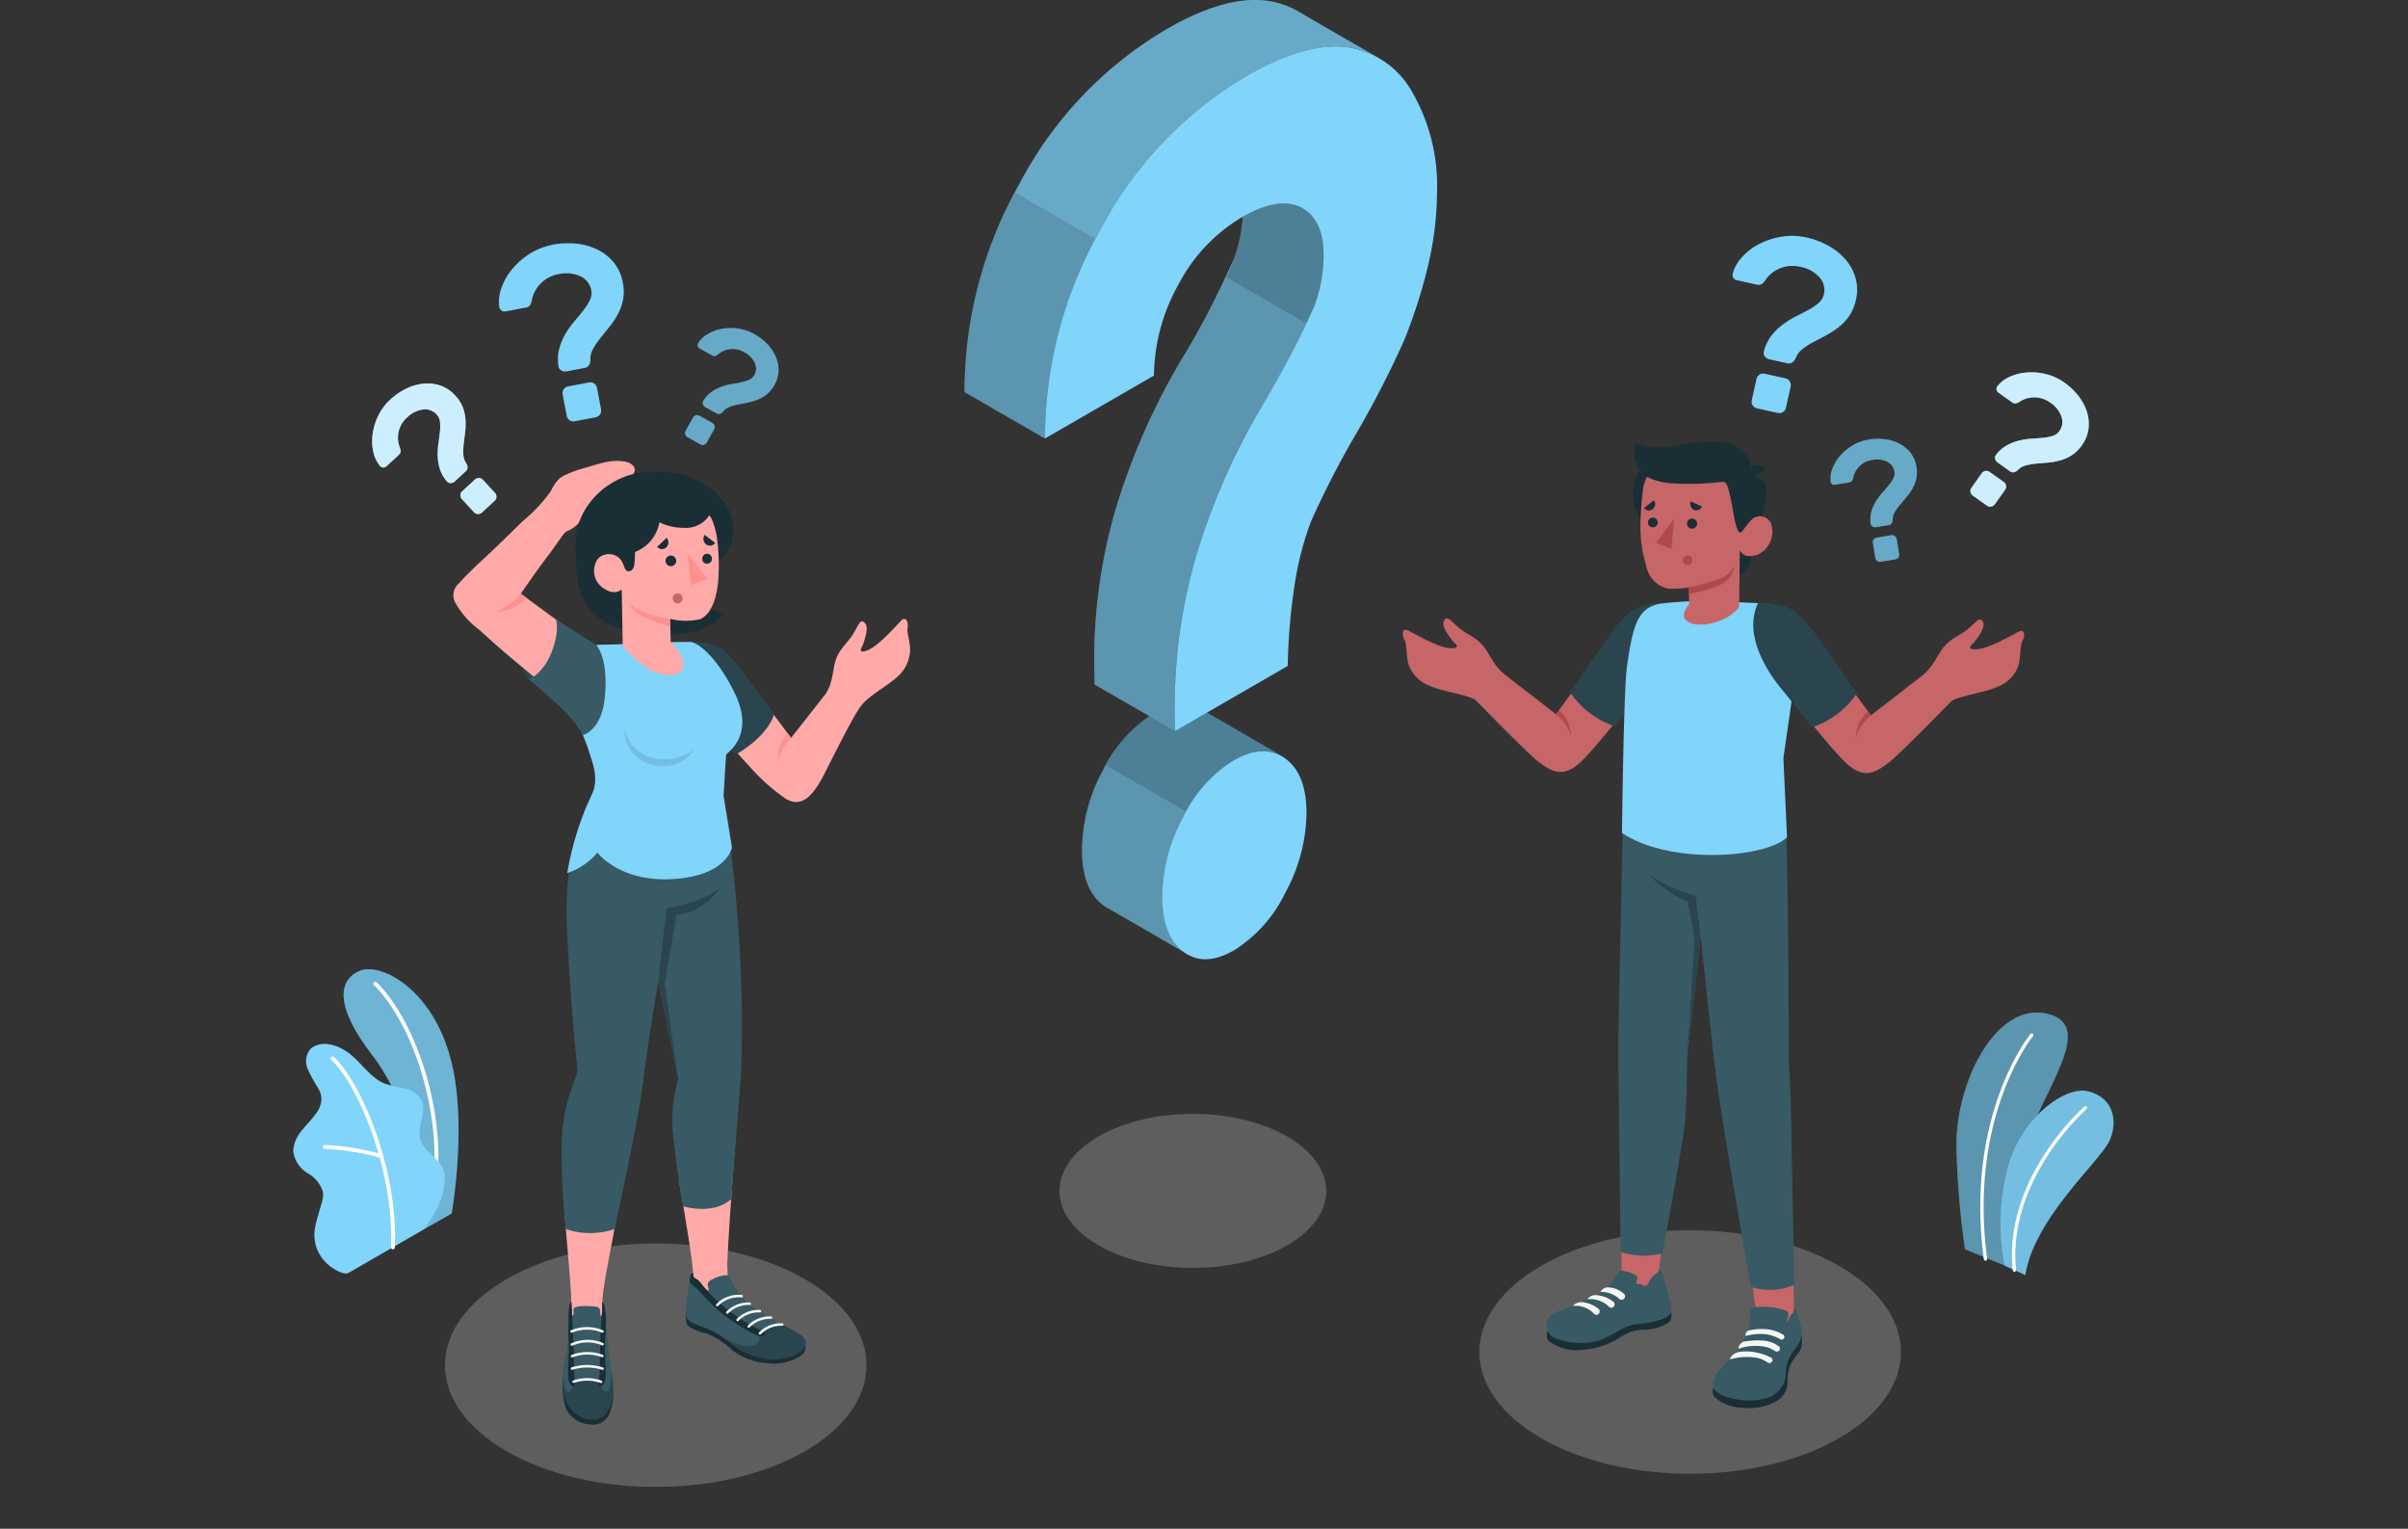 <svg xmlns="http://www.w3.org/2000/svg" xmlns:xlink="http://www.w3.org/1999/xlink" width="271" height="172" viewBox="0 0 271 172">
  <rect x="0" y="0" width="271" height="172" fill="#333333" stroke="none"/>
  <defs>
    <clipPath id="clip-path">
      <rect id="Rectángulo_351490" data-name="Rectángulo 351490" width="204.86" height="167.3" fill="none"/>
    </clipPath>
    <clipPath id="clip-path-3">
      <rect id="Rectángulo_351472" data-name="Rectángulo 351472" width="30.017" height="17.331" fill="none"/>
    </clipPath>
    <clipPath id="clip-path-4">
      <rect id="Rectángulo_351473" data-name="Rectángulo 351473" width="47.447" height="27.394" fill="none"/>
    </clipPath>
    <clipPath id="clip-path-6">
      <rect id="Rectángulo_351475" data-name="Rectángulo 351475" width="12.528" height="28.462" fill="none"/>
    </clipPath>
    <clipPath id="clip-path-7">
      <rect id="Rectángulo_351476" data-name="Rectángulo 351476" width="12.713" height="20.747" fill="none"/>
    </clipPath>
    <clipPath id="clip-path-8">
      <rect id="Rectángulo_351477" data-name="Rectángulo 351477" width="12.939" height="29.244" fill="none"/>
    </clipPath>
    <clipPath id="clip-path-9">
      <rect id="Rectángulo_351478" data-name="Rectángulo 351478" width="9.727" height="13.844" fill="none"/>
    </clipPath>
    <clipPath id="clip-path-10">
      <rect id="Rectángulo_351479" data-name="Rectángulo 351479" width="13.327" height="15.128" fill="none"/>
    </clipPath>
    <clipPath id="clip-path-11">
      <rect id="Rectángulo_351480" data-name="Rectángulo 351480" width="7.876" height="4.115" fill="none"/>
    </clipPath>
    <clipPath id="clip-path-12">
      <rect id="Rectángulo_351481" data-name="Rectángulo 351481" width="10.516" height="13.152" fill="none"/>
    </clipPath>
    <clipPath id="clip-path-13">
      <rect id="Rectángulo_351482" data-name="Rectángulo 351482" width="13.997" height="14.703" fill="none"/>
    </clipPath>
    <clipPath id="clip-path-14">
      <rect id="Rectángulo_351483" data-name="Rectángulo 351483" width="19.848" height="12.048" fill="none"/>
    </clipPath>
    <clipPath id="clip-path-15">
      <rect id="Rectángulo_351484" data-name="Rectángulo 351484" width="11.944" height="21.288" fill="none"/>
    </clipPath>
    <clipPath id="clip-path-16">
      <rect id="Rectángulo_351485" data-name="Rectángulo 351485" width="40.803" height="26.872" fill="none"/>
    </clipPath>
    <clipPath id="clip-path-17">
      <rect id="Rectángulo_351486" data-name="Rectángulo 351486" width="14.723" height="27.695" fill="none"/>
    </clipPath>
    <clipPath id="clip-path-18">
      <rect id="Rectángulo_351487" data-name="Rectángulo 351487" width="23.888" height="51.057" fill="none"/>
    </clipPath>
    <clipPath id="clip-path-19">
      <rect id="Rectángulo_351488" data-name="Rectángulo 351488" width="10.967" height="13.52" fill="none"/>
    </clipPath>
  </defs>
  <g id="Grupo_1008916" data-name="Grupo 1008916" transform="translate(-958 -9133)">
    <rect id="s1" width="271" height="172" rx="12" transform="translate(958 9133)" fill="none"/>
    <g id="Grupo_1008915" data-name="Grupo 1008915" transform="translate(991 9133)">
      <g id="Grupo_1008914" data-name="Grupo 1008914" clip-path="url(#clip-path)">
        <g id="Grupo_1008913" data-name="Grupo 1008913">
          <g id="Grupo_1008912" data-name="Grupo 1008912" clip-path="url(#clip-path)">
            <g id="Grupo_1008863" data-name="Grupo 1008863" transform="translate(86.237 125.324)" opacity="0.25">
              <g id="Grupo_1008862" data-name="Grupo 1008862">
                <g id="Grupo_1008861" data-name="Grupo 1008861" clip-path="url(#clip-path-3)">
                  <path id="Trazado_722782" data-name="Trazado 722782" d="M219.051,283.64c5.861,3.384,5.861,8.871,0,12.255s-15.364,3.384-21.226,0-5.861-8.871,0-12.255,15.364-3.384,21.226,0" transform="translate(-193.43 -281.103)" fill="#e1e1e1"/>
                </g>
              </g>
            </g>
            <g id="Grupo_1008866" data-name="Grupo 1008866" transform="translate(133.486 138.423)" opacity="0.25">
              <g id="Grupo_1008865" data-name="Grupo 1008865">
                <g id="Grupo_1008864" data-name="Grupo 1008864" clip-path="url(#clip-path-4)">
                  <path id="Trazado_722783" data-name="Trazado 722783" d="M339.907,314.494c9.264,5.349,9.264,14.021,0,19.37s-24.286,5.349-33.55,0-9.265-14.021,0-19.37,24.286-5.349,33.55,0" transform="translate(-299.409 -310.483)" fill="#e1e1e1"/>
                </g>
              </g>
            </g>
            <g id="Grupo_1008869" data-name="Grupo 1008869" transform="translate(17.077 139.907)" opacity="0.25">
              <g id="Grupo_1008868" data-name="Grupo 1008868">
                <g id="Grupo_1008867" data-name="Grupo 1008867" clip-path="url(#clip-path-4)">
                  <path id="Trazado_722784" data-name="Trazado 722784" d="M78.8,317.822c9.264,5.349,9.264,14.021,0,19.37s-24.286,5.349-33.55,0-9.264-14.021,0-19.37,24.285-5.349,33.55,0" transform="translate(-38.303 -313.81)" fill="#e1e1e1"/>
                </g>
              </g>
            </g>
            <path id="Trazado_722785" data-name="Trazado 722785" d="M425.288,284l-4.481-1.833a95.486,95.486,0,0,1-.969-11.688c0-7.321,4.557-16.272,10.346-14.774s-1.63,9.686-2.836,16.014S425.288,284,425.288,284" transform="translate(-232.661 -141.612)" fill="#81d4fa"/>
            <g id="Grupo_1008872" data-name="Grupo 1008872" transform="translate(187.177 113.927)" opacity="0.3">
              <g id="Grupo_1008871" data-name="Grupo 1008871">
                <g id="Grupo_1008870" data-name="Grupo 1008870" clip-path="url(#clip-path-6)">
                  <path id="Trazado_722786" data-name="Trazado 722786" d="M425.288,284l-4.481-1.833a95.486,95.486,0,0,1-.969-11.688c0-7.321,4.557-16.272,10.346-14.774s-1.63,9.686-2.836,16.014S425.288,284,425.288,284" transform="translate(-419.838 -255.539)"/>
                </g>
              </g>
            </g>
            <path id="Trazado_722787" data-name="Trazado 722787" d="M426.474,286.368h.006a.189.189,0,0,0,.163-.213c-2.137-16.057,5.083-24.952,5.156-25.04a.189.189,0,1,0-.291-.242c-.074.09-7.4,9.113-5.241,25.333a.19.19,0,0,0,.206.163" transform="translate(-236.004 -144.53)" fill="#fff"/>
            <path id="Trazado_722788" data-name="Trazado 722788" d="M433.779,295.99l-2.34-1.06a24.876,24.876,0,0,1,.313-10.884c1.5-5.77,6.5-9.329,9.025-8.74,3.078.719,3.378,3.568,2.479,5.55-1.059,2.336-8.487,8.714-9.477,15.133" transform="translate(-238.839 -152.531)" fill="#81d4fa"/>
            <g id="Grupo_1008875" data-name="Grupo 1008875" transform="translate(192.147 122.712)" opacity="0.1">
              <g id="Grupo_1008874" data-name="Grupo 1008874">
                <g id="Grupo_1008873" data-name="Grupo 1008873" clip-path="url(#clip-path-7)">
                  <path id="Trazado_722789" data-name="Trazado 722789" d="M433.779,295.99l-2.34-1.06a24.876,24.876,0,0,1,.313-10.884c1.5-5.77,6.5-9.329,9.025-8.74,3.078.719,3.378,3.568,2.479,5.55-1.059,2.336-8.487,8.714-9.477,15.133" transform="translate(-430.986 -275.243)"/>
                </g>
              </g>
            </g>
            <path id="Trazado_722790" data-name="Trazado 722790" d="M434.156,297.792h0a.19.19,0,0,0,.169-.208c-1.049-10.182,7.835-18.011,7.925-18.089a.189.189,0,0,0-.248-.286c-.091.079-9.123,8.038-8.053,18.413a.189.189,0,0,0,.207.169" transform="translate(-240.432 -154.703)" fill="#fff"/>
            <path id="Trazado_722791" data-name="Trazado 722791" d="M21.805,273.829l3.073-1.756s1.473-8.121.371-15.1c-1.55-9.815-8.232-13.2-10.659-12.225s-3,3.883,1.386,9.555c2.586,3.346,5.913,10.419,5.83,19.528" transform="translate(-7.049 -135.541)" fill="#81d4fa"/>
            <g id="Grupo_1008878" data-name="Grupo 1008878" transform="translate(5.671 109.044)" opacity="0.15">
              <g id="Grupo_1008877" data-name="Grupo 1008877">
                <g id="Grupo_1008876" data-name="Grupo 1008876" clip-path="url(#clip-path-8)">
                  <path id="Trazado_722792" data-name="Trazado 722792" d="M21.805,273.829l3.073-1.756s1.473-8.121.371-15.1c-1.55-9.815-8.232-13.2-10.659-12.225s-3,3.883,1.386,9.555c2.586,3.346,5.913,10.419,5.83,19.528" transform="translate(-12.72 -244.585)"/>
                </g>
              </g>
            </g>
            <path id="Trazado_722793" data-name="Trazado 722793" d="M27.069,271.681l-.03,0a.219.219,0,0,1-.187-.247c1.27-9.189-2.425-19.256-6.577-23.314a.219.219,0,0,1,.306-.313c4.228,4.131,7.994,14.362,6.705,23.687a.219.219,0,0,1-.217.189" transform="translate(-11.199 -137.291)" fill="#fff"/>
            <path id="Trazado_722794" data-name="Trazado 722794" d="M6.232,289.231c-.486.279-1.486-.33-1.869-.588a4.633,4.633,0,0,1-1.541-1.769,4.342,4.342,0,0,1-.386-2.608,10.356,10.356,0,0,1,.33-1.387l.387-1.346a3.409,3.409,0,0,0,.2-1.358,3.537,3.537,0,0,0-1.678-2.122A3.379,3.379,0,0,1,0,275.52a3.9,3.9,0,0,1,.976-2.32c.53-.671,1.159-1.264,1.638-1.973a2.72,2.72,0,0,0,.558-1.722,2.841,2.841,0,0,0-.375-1.075,15.251,15.251,0,0,1-1.177-2.157,2.171,2.171,0,0,1,.374-2.295A2.54,2.54,0,0,1,3.9,263.5a4.37,4.37,0,0,1,1.774.624c1.759.979,2.763,3.062,4.63,3.815a18.726,18.726,0,0,0,2.259.552,2.788,2.788,0,0,1,1.864,1.276c.686,1.369-.586,3.055-.1,4.508.427,1.286,1.676,1.778,2.378,2.937a2.751,2.751,0,0,1,.328,1.683,8.072,8.072,0,0,1-.71,2.845,20.247,20.247,0,0,1-1.561,2.563c-.029.029-8.45,4.882-8.525,4.924" transform="translate(0 -146.019)" fill="#81d4fa"/>
            <path id="Trazado_722795" data-name="Trazado 722795" d="M16.459,288.3h-.006a.22.22,0,0,1-.213-.228c.362-8.7-3.736-18.3-6.716-21.089a.219.219,0,0,1,.3-.32c3.04,2.846,7.222,12.607,6.855,21.427a.219.219,0,0,1-.219.21" transform="translate(-5.24 -147.742)" fill="#fff"/>
            <path id="Trazado_722796" data-name="Trazado 722796" d="M14.056,290.4a.216.216,0,0,1-.065-.01,29.4,29.4,0,0,0-6.312-1.017.22.22,0,0,1-.21-.228.213.213,0,0,1,.228-.21,29.934,29.934,0,0,1,6.423,1.037.219.219,0,0,1-.065.428" transform="translate(-4.139 -160.116)" fill="#fff"/>
            <path id="Trazado_722797" data-name="Trazado 722797" d="M372.42,323.869l-4.153-.477-1.077-8.373,5.079,1.506Z" transform="translate(-203.485 -174.574)" fill="#c76668"/>
            <path id="Trazado_722798" data-name="Trazado 722798" d="M358.409,342.575a1.244,1.244,0,0,0,.071,1.015,4.821,4.821,0,0,0,3.166,1.237,6.307,6.307,0,0,0,3.718-.654,2.591,2.591,0,0,0,1.389-2.029,5.357,5.357,0,0,1,.395-2.335c.376-.607.975-1.291,1.105-1.62a3.322,3.322,0,0,0,.01-1.739Z" transform="translate(-198.575 -186.449)" fill="#1a2e35"/>
            <path id="Trazado_722799" data-name="Trazado 722799" d="M362.564,331.421a3.315,3.315,0,0,1-.173.951,8.68,8.68,0,0,1-.918,1.878,7.646,7.646,0,0,1-.625.882c-.453.54-1.016.983-1.5,1.5a3.065,3.065,0,0,0-.926,1.84c-.064,1.176,1.811,1.576,2.793,1.75a7.218,7.218,0,0,0,3.194-.16,2.932,2.932,0,0,0,2.15-2.343c.054-.326.034-.66.073-.989a4.615,4.615,0,0,1,.914-2.057,6.2,6.2,0,0,0,.7-1.119,3.532,3.532,0,0,0-.135-2.272c-.169-.626-.375-1.346-.6-1.287,0,.325.016.369-.217.589-.294.278-.307.7-.618.943a4.306,4.306,0,0,0,.218-.836.479.479,0,0,0-.066-.333.88.88,0,0,0-.361-.193,7.225,7.225,0,0,0-1.428-.325,8.656,8.656,0,0,0-1.992-.01.6.6,0,0,0-.35.2.7.7,0,0,0-.125.4c-.021.188-.006.673-.016.985" transform="translate(-198.627 -182.752)" fill="#375a64"/>
            <path id="Trazado_722800" data-name="Trazado 722800" d="M364.884,339.205a5.654,5.654,0,0,1,2.554-.275,3.25,3.25,0,0,1,1.525.535.349.349,0,0,0,.449-.036.327.327,0,0,0-.033-.5,3.309,3.309,0,0,0-1.716-.636,8.668,8.668,0,0,0-2.306.133s-.6.388-.473.778" transform="translate(-202.197 -187.46)" fill="#f5f5f5"/>
            <path id="Trazado_722801" data-name="Trazado 722801" d="M362.648,341.951a6.806,6.806,0,0,1,2.765-.221,3.057,3.057,0,0,1,1.483.564.348.348,0,0,0,.449-.036.327.327,0,0,0-.033-.5,6.444,6.444,0,0,0-2.351-.687c-1.32-.093-1.664.177-1.664.177a1.091,1.091,0,0,0-.648.7" transform="translate(-200.968 -189.001)" fill="#f5f5f5"/>
            <path id="Trazado_722802" data-name="Trazado 722802" d="M369.145,335.443a6.44,6.44,0,0,0-2.258.139c-.233.131-.386.5-.236.591a6.337,6.337,0,0,1,2.07-.2,4.36,4.36,0,0,1,1.428.392c.113.05.247.12.364.185a.313.313,0,0,0,.434-.135.293.293,0,0,0-.114-.377,4.238,4.238,0,0,0-1.687-.593" transform="translate(-203.153 -185.871)" fill="#f5f5f5"/>
            <path id="Trazado_722803" data-name="Trazado 722803" d="M339.262,315.035l-3.95-1.1v-7.984l4.9.213Z" transform="translate(-185.819 -169.547)" fill="#c76668"/>
            <path id="Trazado_722804" data-name="Trazado 722804" d="M316.505,332.671a1.424,1.424,0,0,0,.059,1.047,5.24,5.24,0,0,0,3.9,1.062,8.979,8.979,0,0,0,4.461-1.56,5.167,5.167,0,0,1,2.748-.708c1.068-.061,2.471-.594,2.706-1.093a2.367,2.367,0,0,0-.036-1.36Z" transform="translate(-175.356 -182.909)" fill="#1a2e35"/>
            <path id="Trazado_722805" data-name="Trazado 722805" d="M325.166,320.5l-.171-.035a.667.667,0,0,0-.284-.015.552.552,0,0,0-.267.18,5.331,5.331,0,0,0-.551.865,6.408,6.408,0,0,1-2.438,1.906c-.7.379-1.4.673-2.123,1a18.169,18.169,0,0,0-2.309.929,1.556,1.556,0,0,0,.008,2.571,7.615,7.615,0,0,0,5.318.367c1.251-.354,2.64-1.691,4.282-1.819,1.044-.082,3.018-.375,3.691-1.168.249-.351-.083-1.466-.355-2.428-.3-1.05-.58-2.69-.928-2.6a.479.479,0,0,1-.182.392c-.129.133-.3.218-.443.338a2.761,2.761,0,0,0-.577.831.621.621,0,0,1-.3.321c-.176.066-.308-.045-.462-.116a.9.9,0,0,0-.624-.045,3.9,3.9,0,0,1,.11-.616.362.362,0,0,0,.015-.2.318.318,0,0,0-.134-.15,3.336,3.336,0,0,0-1.28-.511" transform="translate(-175.31 -177.474)" fill="#375a64"/>
            <path id="Trazado_722806" data-name="Trazado 722806" d="M329.99,325.387a.968.968,0,0,1,.771-.516,2.807,2.807,0,0,1,1.836.691.389.389,0,1,1-.5.594,2.98,2.98,0,0,0-2.106-.77" transform="translate(-182.87 -180.026)" fill="#f5f5f5"/>
            <path id="Trazado_722807" data-name="Trazado 722807" d="M326.687,327.31a1.116,1.116,0,0,1,.914-.471,3.475,3.475,0,0,1,2.009.752.381.381,0,0,1-.053.622.372.372,0,0,1-.428-.05,2.985,2.985,0,0,0-2.441-.853" transform="translate(-181.04 -181.124)" fill="#f5f5f5"/>
            <path id="Trazado_722808" data-name="Trazado 722808" d="M323.041,329.033a1.25,1.25,0,0,1,.949-.425,3.338,3.338,0,0,1,1.924.759.381.381,0,0,1-.052.622.372.372,0,0,1-.428-.05,2.852,2.852,0,0,0-2.392-.906" transform="translate(-179.019 -182.104)" fill="#f5f5f5"/>
            <path id="Trazado_722809" data-name="Trazado 722809" d="M353.378,203.993c.272,8.235.291,26.068.291,26.068.086,1.025.175,2.846.252,6.537.111,5.352.366,18.558.366,18.558a6.746,6.746,0,0,1-4.895.223s-3.263-18.572-3.932-23.87c-.583-4.623-1.7-15.467-1.7-15.467l-1.545,13.766s.017,3.545-.208,6.713c-.174,2.45-2.552,15.082-2.552,15.082a8.18,8.18,0,0,1-4.721-.156s-.217-19.39-.26-21.638c-.049-2.563.611-30.228.611-30.228Z" transform="translate(-185.352 -110.601)" fill="#375a64"/>
            <path id="Trazado_722810" data-name="Trazado 722810" d="M347.978,227.682l-.586-4.667a16.284,16.284,0,0,1-5.308-2.433,12.624,12.624,0,0,0,4.449,3.119l.749,4.234-.848,13.512Z" transform="translate(-189.572 -122.24)" fill="#2b454e"/>
            <path id="Trazado_722811" data-name="Trazado 722811" d="M304.717,154.764c-1.2,1.58-7.4,10.077-7.4,10.077L291.6,160.41c-1.354-1.049-1.735-2.423-2.574-3.369s-1.755-1.178-2.694-1.973-1.3-1.4-1.625-.719.717,1.86.9,2.148,1.249.965-.171.908-4.144-1.7-4.8-2-.676.518-.368,1.053.16,2.026.522,2.985a4,4,0,0,0,2.316,2.194c1.216.6,4.178.984,5.14,1.592h0c2.111,2.163,6.1,6.209,7.1,6.956,1.388,1.029,2.729,1.979,4.851-.061s8.271-10.056,8.271-10.056l1.272-7.616a5.267,5.267,0,0,0-5.019,2.307" transform="translate(-155.203 -84.481)" fill="#c76668"/>
            <path id="Trazado_722812" data-name="Trazado 722812" d="M318.76,179.675a5.11,5.11,0,0,1,1.679,2.464,4.031,4.031,0,0,0-1.342-2.926Z" transform="translate(-176.647 -99.315)" fill="#b0494c"/>
            <path id="Trazado_722813" data-name="Trazado 722813" d="M333.634,152.012s-2.941-.039-4.235.868-2.251,2.217-4.352,5.285c-1.842,2.69-2.731,3.958-2.731,3.958a9.886,9.886,0,0,0,5,3.817l5.492-6.8Z" transform="translate(-178.617 -84.24)" fill="#2b454e"/>
            <path id="Trazado_722814" data-name="Trazado 722814" d="M346.589,151.661c1.669.162,4,.181,5.662.349,1.148.472,3.356,2.4,3.192,3.772-.614,5.131-1.859,13.543-1.859,13.543l.41,8.91c-2.3,2.29-13.042,3.185-18.576-.481,0,0,.179-16.014.559-18.714.683-4.854,1.281-6.656,3.786-7.086a44.7,44.7,0,0,1,6.827-.293" transform="translate(-185.878 -84.034)" fill="#81d4fa"/>
            <path id="Trazado_722815" data-name="Trazado 722815" d="M375.419,155.051c1.2,1.58,7.4,10.077,7.4,10.077l5.719-4.432c1.354-1.049,1.735-2.423,2.574-3.369s1.755-1.178,2.694-1.973,1.3-1.4,1.625-.719-.717,1.86-.9,2.148-1.249.965.171.908,4.144-1.7,4.8-2,.676.518.368,1.053-.16,2.026-.522,2.985a4.005,4.005,0,0,1-2.316,2.194c-1.216.6-4.178.984-5.14,1.592h0c-2.111,2.163-6.1,6.209-7.1,6.956-1.388,1.029-2.729,1.979-4.851-.061s-6.973-8.382-6.973-8.382l-2.57-9.291a5.268,5.268,0,0,1,5.019,2.307" transform="translate(-205.264 -84.64)" fill="#c76668"/>
            <path id="Trazado_722816" data-name="Trazado 722816" d="M396.167,179.963a5.11,5.11,0,0,0-1.679,2.464,4.031,4.031,0,0,1,1.342-2.926Z" transform="translate(-218.612 -99.474)" fill="#b0494c"/>
            <path id="Trazado_722817" data-name="Trazado 722817" d="M369.1,152.207s2.643-.164,4.034.9c1.255.963,2.251,2.217,4.352,5.285,1.842,2.69,2.731,3.958,2.731,3.958a9.886,9.886,0,0,1-5,3.817l-3.731-4.622c-1.959-2.47-3.89-6.229-2.387-9.342" transform="translate(-204.245 -84.343)" fill="#2b454e"/>
            <path id="Trazado_722818" data-name="Trazado 722818" d="M348.546,118.238a5.173,5.173,0,1,1-5.218-5.127,5.173,5.173,0,0,1,5.218,5.127" transform="translate(-187.421 -62.682)" fill="#1a2e35"/>
            <path id="Trazado_722819" data-name="Trazado 722819" d="M367.249,132.786a44.718,44.718,0,0,1-1.134,4.6,1.783,1.783,0,0,1-1.024.84l.034-2.77Z" transform="translate(-202.322 -73.586)" fill="#1a2e35"/>
            <path id="Trazado_722820" data-name="Trazado 722820" d="M366.868,120.134a1.94,1.94,0,0,1,1.611.551c.7.7.33,2.911-.51,5.081l-1.577.2Z" transform="translate(-203.043 -66.566)" fill="#1a2e35"/>
            <path id="Trazado_722821" data-name="Trazado 722821" d="M351.339,123.043c.318.186.765-.426,1.151-.838a1.374,1.374,0,0,1,2.3.353,2.869,2.869,0,0,1-1.534,3.5c-1.724.558-1.994-.549-1.994-.549l-.071,6.429c-2.126,2.775-8.094,2.594-5.633-.307l-.012-1.9a10.9,10.9,0,0,1-2.33.14,3.17,3.17,0,0,1-2.48-2.555c-.639-2.206-.89-3.988-.4-8.341.534-4.771,6.077-4.869,9.087-3.011s1.914,7.079,1.914,7.079" transform="translate(-188.463 -63.642)" fill="#c76668"/>
            <path id="Trazado_722822" data-name="Trazado 722822" d="M350.492,121.656c.159,0,.756-1.008,1.147-1.37.542-.5-.2-4.995-.2-4.995a2.183,2.183,0,0,0-.4-2.426c-.755-.817-1.807-1.813-5.2-1.382-2.417.307-5.044,1.085-7.181.058a3.621,3.621,0,0,0,1.3,3.835,7.263,7.263,0,0,0,2.8.719,29.945,29.945,0,0,0,5.611-.156c.586-.085.717.483,1.047,2.035.29,1.363.541,3.675,1.076,3.68" transform="translate(-187.611 -61.723)" fill="#1a2e35"/>
            <path id="Trazado_722823" data-name="Trazado 722823" d="M367.306,118.9l1.9-1.044a1.055,1.055,0,0,0-1.453-.467,1.142,1.142,0,0,0-.452,1.511" transform="translate(-203.481 -64.981)" fill="#1a2e35"/>
            <path id="Trazado_722824" data-name="Trazado 722824" d="M352.346,145.127a21.75,21.75,0,0,0,3.821-1.133,3.272,3.272,0,0,0,1.36-1.369,4.477,4.477,0,0,1-.766,1.608c-.717.934-4.409,1.65-4.409,1.65Z" transform="translate(-195.259 -79.038)" fill="#b0494c"/>
            <path id="Trazado_722825" data-name="Trazado 722825" d="M351.83,131.474a.569.569,0,1,0,.564-.6.579.579,0,0,0-.564.6" transform="translate(-194.973 -72.527)" fill="#1a2e35"/>
            <path id="Trazado_722826" data-name="Trazado 722826" d="M353.98,127.114l-1.266-.575a.73.73,0,0,0,.358.944.678.678,0,0,0,.907-.369" transform="translate(-195.431 -70.124)" fill="#1a2e35"/>
            <path id="Trazado_722827" data-name="Trazado 722827" d="M342.1,126.257l-1.1.865a.672.672,0,0,0,.966.139.736.736,0,0,0,.135-1" transform="translate(-188.971 -69.968)" fill="#1a2e35"/>
            <path id="Trazado_722828" data-name="Trazado 722828" d="M341.983,131.2a.546.546,0,1,0,.54-.573.555.555,0,0,0-.54.573" transform="translate(-189.516 -72.389)" fill="#1a2e35"/>
            <path id="Trazado_722829" data-name="Trazado 722829" d="M346.015,130.877l-.318,3.411-1.761-.677Z" transform="translate(-190.598 -72.528)" fill="#b0494c"/>
            <path id="Trazado_722830" data-name="Trazado 722830" d="M350.779,140.724a.545.545,0,1,0,.545-.545.546.546,0,0,0-.545.545" transform="translate(-194.391 -77.683)" fill="#b0494c"/>
            <path id="Trazado_722831" data-name="Trazado 722831" d="M371.65,59.7a9.115,9.115,0,0,1,2.434.914,7,7,0,0,1,1.936,1.538,5.535,5.535,0,0,1,1.141,2.068,4.9,4.9,0,0,1,.05,2.5,4.982,4.982,0,0,1-.765,1.833,5.986,5.986,0,0,1-1.2,1.261,9.731,9.731,0,0,1-1.429.922q-.751.4-1.42.751a8.046,8.046,0,0,0-1.211.784,2.3,2.3,0,0,0-.757,1.014,1.1,1.1,0,0,1-.363.467.643.643,0,0,1-.543.111l-2.088-.463a.774.774,0,0,1-.487-.338.624.624,0,0,1-.09-.567,4.9,4.9,0,0,1,.869-1.782,6.866,6.866,0,0,1,1.284-1.243,9.907,9.907,0,0,1,1.468-.9q.76-.379,1.417-.738a6.369,6.369,0,0,0,1.119-.761,1.771,1.771,0,0,0,.592-.979,2.124,2.124,0,0,0-.5-1.911A3.833,3.833,0,0,0,370.92,63a3.7,3.7,0,0,0-3.95,1.575,1.591,1.591,0,0,1-.388.389.719.719,0,0,1-.543.038l-2.225-.493a.622.622,0,0,1-.389-.259.584.584,0,0,1-.081-.479,4.347,4.347,0,0,1,1.025-1.833,6.872,6.872,0,0,1,1.912-1.478,8.324,8.324,0,0,1,2.52-.84,7.332,7.332,0,0,1,2.848.083m-2.356,15.845a.769.769,0,0,1,.577.905l-.535,2.417a.768.768,0,0,1-.905.578l-2.362-.523a.769.769,0,0,1-.578-.906l.535-2.417a.768.768,0,0,1,.906-.577Z" transform="translate(-201.344 -32.982)" fill="#81d4fa"/>
            <path id="Trazado_722832" data-name="Trazado 722832" d="M392.365,110.816a6.293,6.293,0,0,1,1.794-.037,4.855,4.855,0,0,1,1.635.49,3.834,3.834,0,0,1,1.26,1.034,3.379,3.379,0,0,1,.674,1.592,3.456,3.456,0,0,1-.022,1.372,4.114,4.114,0,0,1-.447,1.116,6.708,6.708,0,0,1-.68.957q-.379.445-.717.845a5.538,5.538,0,0,0-.576.813,1.581,1.581,0,0,0-.226.843.759.759,0,0,1-.113.393.446.446,0,0,1-.32.21l-1.457.238a.535.535,0,0,1-.4-.092.431.431,0,0,1-.2-.341,3.377,3.377,0,0,1,.1-1.364,4.7,4.7,0,0,1,.5-1.126,6.8,6.8,0,0,1,.71-.952q.391-.437.72-.836a4.376,4.376,0,0,0,.523-.774,1.226,1.226,0,0,0,.129-.779,1.468,1.468,0,0,0-.81-1.1,2.645,2.645,0,0,0-1.706-.2,2.551,2.551,0,0,0-2.129,2.021,1.084,1.084,0,0,1-.15.349.5.5,0,0,1-.337.164l-1.552.254a.429.429,0,0,1-.317-.066.4.4,0,0,1-.175-.286,3,3,0,0,1,.189-1.438,4.722,4.722,0,0,1,.847-1.437,5.733,5.733,0,0,1,1.4-1.183,5.058,5.058,0,0,1,1.848-.676m2.545,10.761a.53.53,0,0,1,.6.433l.276,1.687a.531.531,0,0,1-.433.6l-1.648.269a.53.53,0,0,1-.6-.432l-.276-1.687a.531.531,0,0,1,.433-.6Z" transform="translate(-215.05 -61.364)" fill="#81d4fa"/>
            <g id="Grupo_1008881" data-name="Grupo 1008881" transform="translate(173.009 49.367)" opacity="0.2">
              <g id="Grupo_1008880" data-name="Grupo 1008880">
                <g id="Grupo_1008879" data-name="Grupo 1008879" clip-path="url(#clip-path-9)">
                  <path id="Trazado_722833" data-name="Trazado 722833" d="M392.365,110.816a6.293,6.293,0,0,1,1.794-.037,4.855,4.855,0,0,1,1.635.49,3.834,3.834,0,0,1,1.26,1.034,3.379,3.379,0,0,1,.674,1.592,3.456,3.456,0,0,1-.022,1.372,4.114,4.114,0,0,1-.447,1.116,6.708,6.708,0,0,1-.68.957q-.379.445-.717.845a5.538,5.538,0,0,0-.576.813,1.581,1.581,0,0,0-.226.843.759.759,0,0,1-.113.393.446.446,0,0,1-.32.21l-1.457.238a.535.535,0,0,1-.4-.092.431.431,0,0,1-.2-.341,3.377,3.377,0,0,1,.1-1.364,4.7,4.7,0,0,1,.5-1.126,6.8,6.8,0,0,1,.71-.952q.391-.437.72-.836a4.376,4.376,0,0,0,.523-.774,1.226,1.226,0,0,0,.129-.779,1.468,1.468,0,0,0-.81-1.1,2.645,2.645,0,0,0-1.706-.2,2.551,2.551,0,0,0-2.129,2.021,1.084,1.084,0,0,1-.15.349.5.5,0,0,1-.337.164l-1.552.254a.429.429,0,0,1-.317-.066.4.4,0,0,1-.175-.286,3,3,0,0,1,.189-1.438,4.722,4.722,0,0,1,.847-1.437,5.733,5.733,0,0,1,1.4-1.183,5.058,5.058,0,0,1,1.848-.676m2.545,10.761a.53.53,0,0,1,.6.433l.276,1.687a.531.531,0,0,1-.433.6l-1.648.269a.53.53,0,0,1-.6-.432l-.276-1.687a.531.531,0,0,1,.433-.6Z" transform="translate(-388.059 -110.731)"/>
                </g>
              </g>
            </g>
            <path id="Trazado_722834" data-name="Trazado 722834" d="M427.131,106.294a.628.628,0,0,1,.147.867l-1.173,1.65a.629.629,0,0,1-.867.147l-1.613-1.147a.628.628,0,0,1-.146-.866l1.173-1.65a.628.628,0,0,1,.866-.146Zm6.823-11.186a7.454,7.454,0,0,1,1.543,1.463,5.719,5.719,0,0,1,.968,1.775,4.532,4.532,0,0,1,.2,1.921,4,4,0,0,1-.759,1.9,4.075,4.075,0,0,1-1.16,1.136,4.834,4.834,0,0,1-1.307.568,8.016,8.016,0,0,1-1.37.241q-.693.058-1.31.113a6.545,6.545,0,0,0-1.161.205,1.874,1.874,0,0,0-.893.523.9.9,0,0,1-.422.236.526.526,0,0,1-.444-.09l-1.426-1.014a.636.636,0,0,1-.259-.41.51.51,0,0,1,.112-.456,4.008,4.008,0,0,1,1.223-1.065,5.63,5.63,0,0,1,1.363-.527,8.048,8.048,0,0,1,1.392-.21q.694-.043,1.3-.1a5.255,5.255,0,0,0,1.086-.216,1.454,1.454,0,0,0,.757-.549,1.738,1.738,0,0,0,.233-1.6,3.135,3.135,0,0,0-1.267-1.593,3.024,3.024,0,0,0-3.478-.073,1.309,1.309,0,0,1-.416.17.589.589,0,0,1-.42-.144l-1.519-1.08a.508.508,0,0,1-.211-.319.479.479,0,0,1,.091-.387,3.549,3.549,0,0,1,1.357-1.055,5.608,5.608,0,0,1,1.912-.5,6.794,6.794,0,0,1,2.165.17,6,6,0,0,1,2.12.971" transform="translate(-234.616 -52.06)" fill="#81d4fa"/>
            <g id="Grupo_1008884" data-name="Grupo 1008884" transform="translate(188.749 41.882)" opacity="0.6">
              <g id="Grupo_1008883" data-name="Grupo 1008883">
                <g id="Grupo_1008882" data-name="Grupo 1008882" clip-path="url(#clip-path-10)">
                  <path id="Trazado_722835" data-name="Trazado 722835" d="M427.131,106.294a.628.628,0,0,1,.147.867l-1.173,1.65a.629.629,0,0,1-.867.147l-1.613-1.147a.628.628,0,0,1-.146-.866l1.173-1.65a.628.628,0,0,1,.866-.146Zm6.823-11.186a7.454,7.454,0,0,1,1.543,1.463,5.719,5.719,0,0,1,.968,1.775,4.532,4.532,0,0,1,.2,1.921,4,4,0,0,1-.759,1.9,4.075,4.075,0,0,1-1.16,1.136,4.834,4.834,0,0,1-1.307.568,8.016,8.016,0,0,1-1.37.241q-.693.058-1.31.113a6.545,6.545,0,0,0-1.161.205,1.874,1.874,0,0,0-.893.523.9.9,0,0,1-.422.236.526.526,0,0,1-.444-.09l-1.426-1.014a.636.636,0,0,1-.259-.41.51.51,0,0,1,.112-.456,4.008,4.008,0,0,1,1.223-1.065,5.63,5.63,0,0,1,1.363-.527,8.048,8.048,0,0,1,1.392-.21q.694-.043,1.3-.1a5.255,5.255,0,0,0,1.086-.216,1.454,1.454,0,0,0,.757-.549,1.738,1.738,0,0,0,.233-1.6,3.135,3.135,0,0,0-1.267-1.593,3.024,3.024,0,0,0-3.478-.073,1.309,1.309,0,0,1-.416.17.589.589,0,0,1-.42-.144l-1.519-1.08a.508.508,0,0,1-.211-.319.479.479,0,0,1,.091-.387,3.549,3.549,0,0,1,1.357-1.055,5.608,5.608,0,0,1,1.912-.5,6.794,6.794,0,0,1,2.165.17,6,6,0,0,1,2.12.971" transform="translate(-423.365 -93.942)" fill="#fff"/>
                </g>
              </g>
            </g>
            <path id="Trazado_722836" data-name="Trazado 722836" d="M102.805,301.721c-.048-1.328.918-14.41.918-14.41l-6.366,4.616c1.306,7.8,1.585,9.635,1.608,10.911a1.092,1.092,0,0,0-.035.326c.006,1.515,1.715,2.332,3.049,3.342a24.847,24.847,0,0,0,3.606,2.354c.969.487,2.936.531,3.18-.092a45.98,45.98,0,0,1-5.273-4.509c-.616-.676-.64-1.21-.688-2.538" transform="translate(-53.953 -159.219)" fill="#ffaaa9"/>
            <path id="Trazado_722837" data-name="Trazado 722837" d="M112.51,334.826a1.178,1.178,0,0,1-.271,1.219,5.465,5.465,0,0,1-4.049.962,7.11,7.11,0,0,1-3.928-1.513,8.488,8.488,0,0,0-2.86-1.835,5.541,5.541,0,0,1-2.045-.836c-.272-.263-.234-1.432-.234-1.432Z" transform="translate(-54.93 -183.646)" fill="#1a2e35"/>
            <path id="Trazado_722838" data-name="Trazado 722838" d="M99.927,321.306a.325.325,0,0,0-.306.273c-.062.322-.13,1.258-.263,1.787a9.437,9.437,0,0,0-.2,2.839c.111.6,1.5,1.015,2.383,1.352a11.265,11.265,0,0,1,2.869,1.812,8.091,8.091,0,0,0,4.269,1.59c1.56-.011,3.317-.516,3.72-1.239.5-.9.108-1.414-2.206-2.486-.438-.2-1.976-1.113-2.5-1.443a8.583,8.583,0,0,1-3.476-3.716.88.88,0,0,0-.333-.483.735.735,0,0,0-.45-.041,3.835,3.835,0,0,0-1.113.335c-.31.148-.751.321-.745.718a1.335,1.335,0,0,0,.087.4c.028.081.049.189-.021.237s-.156-.006-.217-.06a6.07,6.07,0,0,1-.624-.749,2.229,2.229,0,0,0-.366-.373,4,4,0,0,1-.4-.257c-.141-.14-.107-.314-.114-.5" transform="translate(-54.927 -178.058)" fill="#375a64"/>
            <path id="Trazado_722839" data-name="Trazado 722839" d="M109.423,336.441c-.4-.333-.832-.655-1.262-.942v0s2.721,1.654,3.82.9a.985.985,0,0,0,.354-1.259,5.985,5.985,0,0,1,2.418-1.074c.192.106.352.191.453.238,2.313,1.072,2.7,1.591,2.206,2.486-.4.724-1.675,1.288-3.692,1.288a8.324,8.324,0,0,1-4.3-1.638" transform="translate(-59.939 -185.129)" fill="#2b454e"/>
            <path id="Trazado_722840" data-name="Trazado 722840" d="M107.639,327.522c1.439.576.825.844.422.9s-2.824-1.357-4.3-2.525c-1.541-1.219-2.512-2.551-3.084-3-.214-.167-.443-.372-.647-.564.038-.317.069-.6.1-.757a.324.324,0,0,1,.306-.273c.006.186-.027.36.113.5a4,4,0,0,0,.4.257,2.261,2.261,0,0,1,.366.373,5.967,5.967,0,0,0,.624.749,18.707,18.707,0,0,0,5.706,4.337" transform="translate(-55.433 -178.058)" fill="#1a2e35"/>
            <path id="Trazado_722841" data-name="Trazado 722841" d="M117.638,335.2a.14.14,0,0,1-.09-.032.142.142,0,0,1-.02-.2,3.424,3.424,0,0,1,2.635-1.04.142.142,0,0,1,.126.157.139.139,0,0,1-.156.126,3.172,3.172,0,0,0-2.385.937.141.141,0,0,1-.11.052" transform="translate(-65.112 -185.043)" fill="#f5f5f5"/>
            <path id="Trazado_722842" data-name="Trazado 722842" d="M114.823,333.466a.14.14,0,0,1-.09-.032.142.142,0,0,1-.02-.2,3.426,3.426,0,0,1,2.635-1.039.142.142,0,0,1-.03.283,3.176,3.176,0,0,0-2.385.936.141.141,0,0,1-.11.052" transform="translate(-63.553 -184.084)" fill="#f5f5f5"/>
            <path id="Trazado_722843" data-name="Trazado 722843" d="M112.008,331.824a.14.14,0,0,1-.09-.032.142.142,0,0,1-.02-.2,3.419,3.419,0,0,1,2.635-1.039.142.142,0,0,1,.126.157.14.14,0,0,1-.156.126,3.171,3.171,0,0,0-2.385.936.141.141,0,0,1-.11.052" transform="translate(-61.993 -183.174)" fill="#f5f5f5"/>
            <path id="Trazado_722844" data-name="Trazado 722844" d="M109.4,329.951a.14.14,0,0,1-.09-.032.142.142,0,0,1-.02-.2,3.429,3.429,0,0,1,2.635-1.039.142.142,0,0,1-.03.283,3.176,3.176,0,0,0-2.385.936.141.141,0,0,1-.11.052" transform="translate(-60.547 -182.136)" fill="#f5f5f5"/>
            <path id="Trazado_722845" data-name="Trazado 722845" d="M106.844,328.056a.14.14,0,0,1-.088-.031.143.143,0,0,1-.023-.2,3.492,3.492,0,0,1,2.878-1.053.142.142,0,0,1-.03.283,3.24,3.24,0,0,0-2.625.947.141.141,0,0,1-.111.054" transform="translate(-59.131 -181.077)" fill="#f5f5f5"/>
            <path id="Trazado_722846" data-name="Trazado 722846" d="M74.688,300.512l-6.423-.116c.1,4.288.777,9.047.888,13.07.021.757-.019,5.885.267,7.443.429,2.341,3.208,2.025,3.355.624s-.179-7.387-.17-8c-.025-2.58,1.185-6.935,1.819-11.567.031-.227.235-1.228.264-1.449" transform="translate(-37.83 -166.47)" fill="#ffaaa9"/>
            <path id="Trazado_722847" data-name="Trazado 722847" d="M73.686,348.934a6.373,6.373,0,0,1-.468,3.155,2.025,2.025,0,0,1-2.246,1.053,3.086,3.086,0,0,1-2.586-1.8,7.549,7.549,0,0,1-.329-3.257Z" transform="translate(-37.694 -192.896)" fill="#1a2e35"/>
            <path id="Trazado_722848" data-name="Trazado 722848" d="M69.047,328.61c-.379.069-.307,1.916-.342,3.777-.038,2-.544,2.869-.593,4.506-.055,1.87.125,2.686.884,3.737s3.159,1.916,4.127.2c.789-1.4.682-2.845.412-4.68a46.976,46.976,0,0,1-.557-4.684c-.065-1.39-.1-2.739-.451-2.86-.005.206,0,.466-.011.668-.005.155.032.907-.182.936a2.891,2.891,0,0,1-.057-.521.619.619,0,0,0-.149-.435.718.718,0,0,0-.443-.147,10.964,10.964,0,0,0-1.154-.062,5.752,5.752,0,0,0-.575.033,1.529,1.529,0,0,0-.477.118.341.341,0,0,0-.188.208.6.6,0,0,0,0,.213,1.536,1.536,0,0,1-.009.384c-.008.056-.04.126-.1.119s-.069-.06-.074-.106c-.024-.222-.012-.387-.028-.648-.007-.12,0-.285-.015-.406s-.021-.237-.025-.356" transform="translate(-37.74 -182.105)" fill="#375a64"/>
            <path id="Trazado_722849" data-name="Trazado 722849" d="M68.145,345.933c-.01.27-.058,2.056.454,2.325.554.292.7-1.123.7-1.123a4.662,4.662,0,0,1,3.034.1c-.062.3.306,1.211.774.963s.451-2.288.451-2.315c.252,1.76.331,3.167-.435,4.522-.968,1.712-3.368.848-4.128-.2s-.939-1.866-.884-3.737c.006-.187.018-.363.034-.534" transform="translate(-37.74 -191.679)" fill="#2b454e"/>
            <path id="Trazado_722850" data-name="Trazado 722850" d="M70.16,337.666c.059.668-.622.509-.746-.43s.168-3.228,0-4.849c.035-1.861-.037-3.709.342-3.777,0,.023,0,.045,0,.068l.044.939c0,.137,0,.258.019.4.127,1.362.2,4.012.208,5.269a21.933,21.933,0,0,0,.128,2.378" transform="translate(-38.45 -182.105)" fill="#1a2e35"/>
            <path id="Trazado_722851" data-name="Trazado 722851" d="M77.122,337.668a21.814,21.814,0,0,0,.128-2.378c.008-1.247.079-3.866.205-5.237a3.465,3.465,0,0,0,.057-.773c.007-.189.006-.426.01-.624,0-.014,0-.028,0-.042.251.091.34.828.4,1.756.006.539-.012,1.208-.053,2.02-.168,1.621.127,3.922,0,4.862s-.808,1.086-.749.417" transform="translate(-42.737 -182.107)" fill="#1a2e35"/>
            <path id="Trazado_722852" data-name="Trazado 722852" d="M73.687,348.338a.148.148,0,0,1-.053-.01,4.535,4.535,0,0,0-2.974-.009.142.142,0,0,1-.1-.267,4.746,4.746,0,0,1,3.18.012.142.142,0,0,1-.053.274" transform="translate(-39.051 -192.729)" fill="#f5f5f5"/>
            <path id="Trazado_722853" data-name="Trazado 722853" d="M73.645,345.016a.142.142,0,0,1-.048-.008A5.614,5.614,0,0,0,70.268,345a.143.143,0,1,1-.091-.27,5.808,5.808,0,0,1,3.517.011.142.142,0,0,1-.048.276" transform="translate(-38.836 -190.888)" fill="#f5f5f5"/>
            <path id="Trazado_722854" data-name="Trazado 722854" d="M70.222,341.794a.142.142,0,0,1-.059-.272,4.88,4.88,0,0,1,3.51-.021.142.142,0,0,1,.079.185.144.144,0,0,1-.185.079,4.672,4.672,0,0,0-3.285.017.146.146,0,0,1-.059.013" transform="translate(-38.836 -189.068)" fill="#f5f5f5"/>
            <path id="Trazado_722855" data-name="Trazado 722855" d="M70.15,338.794a.142.142,0,0,1-.062-.271,4.414,4.414,0,0,1,3.579-.039.142.142,0,0,1-.123.257,4.2,4.2,0,0,0-3.333.039.145.145,0,0,1-.062.014" transform="translate(-38.796 -187.376)" fill="#f5f5f5"/>
            <path id="Trazado_722856" data-name="Trazado 722856" d="M70.081,335.526a.142.142,0,0,1-.063-.27,4.606,4.606,0,0,1,3.608,0,.142.142,0,0,1-.116.259,4.4,4.4,0,0,0-3.365,0,.145.145,0,0,1-.063.014" transform="translate(-38.758 -185.577)" fill="#f5f5f5"/>
            <path id="Trazado_722857" data-name="Trazado 722857" d="M70.071,207.062c-2.265,6.274-1.864,10.21-1.477,16.782.356,6.029.923,11.337.923,11.337-.091,1.07-1.578,3.158-1.77,7.885a77.4,77.4,0,0,0,.457,9.963,8.4,8.4,0,0,0,5.47,0s2.566-11.316,3.263-16.849c.609-4.828,1.668-11,1.668-11l2.242,10.972a16.247,16.247,0,0,0-.663,4.546c0,2.579,1.2,9.758,1.2,9.758s3.32,1.076,5.426-.791c0,0,.831-10.331,1.125-14.251A158.407,158.407,0,0,0,86.5,208.4Z" transform="translate(-37.525 -114.747)" fill="#375a64"/>
            <path id="Trazado_722858" data-name="Trazado 722858" d="M92.141,234.56l.927-8.259s4.152-.555,6.032-2.323a6.814,6.814,0,0,1-4.892,3.091l-1.34,7.685,1.515,10.777Z" transform="translate(-51.062 -124.122)" fill="#2b454e"/>
            <path id="Trazado_722859" data-name="Trazado 722859" d="M105.556,172.773C103.54,170.7,99.893,166,99.893,166l-2.062-7.143c-.05.02,1.052.023,1.383,0,2.228.149,2.885.339,4.271,1.856,1.1,1.2,5.3,6.941,6.76,8.869l3.874-4.935c.928-1.4.778-2.975,1.26-4.122s1.26-1.652,1.884-2.689.772-1.712,1.284-1.184-.079,1.959-.156,2.284-.857,1.294.446.791,3.321-2.89,3.841-3.377.793.268.676.864.443,1.944.24,2.931a4.021,4.021,0,0,1-1.38,2.544c-.941.948-3.244,2.11-4.144,3.352s-2.823,5.109-4,7.439c-1.493,2.961-2.765,3.937-4.444,2.94a21.83,21.83,0,0,1-4.074-3.65" transform="translate(-54.214 -86.559)" fill="#ffaaa9"/>
            <path id="Trazado_722860" data-name="Trazado 722860" d="M98.541,161.986a7.432,7.432,0,0,1,3.359.457c1.21.547,2.031,1.714,3.212,3.3s3.289,4.347,3.289,4.347-.57,2.4-4.333,4.561l-6.144-6.325Z" transform="translate(-54.266 -89.757)" fill="#2b454e"/>
            <path id="Trazado_722861" data-name="Trazado 722861" d="M123.858,185.677a4.717,4.717,0,0,0-1.407,2.6,3.3,3.3,0,0,1,1.073-3.041Z" transform="translate(-67.826 -102.652)" fill="#ff9090"/>
            <path id="Trazado_722862" data-name="Trazado 722862" d="M87.049,174.669c2.74-2.253,1.838-5.191.837-7.169-2-3.956-4.083-5.512-4.951-5.5l-5.453.051c-2.605.356-4.621.178-5.251.327-1.6.38-1.638,1.7-1.7,3.407-.069,1.871-1.027,1.553-.538,4.647A31.971,31.971,0,0,1,71.5,173.98c.293,1.07,1.122,2.776.682,4.506-.17.669-.624,1.321-1.309,3.167a34.681,34.681,0,0,0-1.712,6.358,7.667,7.667,0,0,0,3.4-2.3s2.474,3.313,8.425,2.977c6.174-.349,6.716-3.564,6.716-3.564l-.942-5.8c.141-2.335.18-3.18.289-4.654" transform="translate(-38.326 -89.777)" fill="#81d4fa"/>
            <g id="Grupo_1008887" data-name="Grupo 1008887" transform="translate(37.286 82.098)" opacity="0.1">
              <g id="Grupo_1008886" data-name="Grupo 1008886">
                <g id="Grupo_1008885" data-name="Grupo 1008885" clip-path="url(#clip-path-11)">
                  <path id="Trazado_722863" data-name="Trazado 722863" d="M91.507,186.349a5.549,5.549,0,0,1-4.848.929,4.438,4.438,0,0,1-3.025-3.133,3.916,3.916,0,0,0,3.063,3.921,4.284,4.284,0,0,0,4.81-1.716" transform="translate(-83.631 -184.145)"/>
                </g>
              </g>
            </g>
            <path id="Trazado_722864" data-name="Trazado 722864" d="M61.753,156.234c-.809-.589-5.155,5.233-3.1,6.71s4.2-2.684,3.761-4.627-.657-2.083-.657-2.083" transform="translate(-32.2 -86.557)" fill="#2b454e"/>
            <path id="Trazado_722865" data-name="Trazado 722865" d="M48.021,131.243c1.087-1.507,1.827-2.644,2.819-3.936.564-.734.924-1.257,1.466-2.009.373-.518.589-.953,1.01-1.119a3.552,3.552,0,0,0,1.227-.874,7.846,7.846,0,0,0,.575-.76,11.184,11.184,0,0,1,2.209-2.3c.884-.691,1.871-1.223,2.778-1.883.542-.393,1.119-1.041.441-1.625a1.567,1.567,0,0,0-.719-.328c-1.626-.325-3.031.258-4.609.691a13.211,13.211,0,0,0-2.006.716,3.521,3.521,0,0,0-.885.529,4.682,4.682,0,0,0-.9,1.33,16.876,16.876,0,0,1-3.169,3.4c-1.2,1.168-2.27,2.238-3.637,3.527-1.231,1.16-2.437,2.231-3.563,3.495a1.749,1.749,0,0,0-.432,2.119,9.7,9.7,0,0,0,2.729,3.1q.522.48,1.049.954c1.365,1.231,2.732,2.382,4.149,3.552,1.514,1.251,2.139,1.858,3.491,3.067a10.178,10.178,0,0,1,2.1,2.735c2.342.388,4.641-3.193,2.634-7.38a4.391,4.391,0,0,0-1.449-1.686c-2.469-1.735-7.315-5.309-7.315-5.309" transform="translate(-22.414 -64.455)" fill="#ffaaa9"/>
            <path id="Trazado_722866" data-name="Trazado 722866" d="M53.931,149.8a6.163,6.163,0,0,1-2.819,2.014s1.5.354,3.5-1.511Z" transform="translate(-28.325 -83.017)" fill="#ff9090"/>
            <path id="Trazado_722867" data-name="Trazado 722867" d="M66.971,159.178c-.55-.382-1.882-1.187-4.542-2.892,0,0,.411.862-.238,3.022S60.182,162.84,59.325,163c0,0,1.489,1.176,2.862,2.5a14.764,14.764,0,0,1,3.3,3.813s1.962-.5,2.405-3.827c.312-2.335.125-5.071-.918-6.309" transform="translate(-32.876 -86.609)" fill="#375a64"/>
            <path id="Trazado_722868" data-name="Trazado 722868" d="M88.481,127.866a5.366,5.366,0,0,0-.362-5.218,8.924,8.924,0,0,0-7.687-3.531l-.977.017c-4.247.074-8.108,3.719-8.186,7.825h0c0,2.89.012,5.562,1.59,7.53,1.469,1.832,3.754,2.436,5.687,2.73,3.691.56,7.835.132,9.511-2.379a1.555,1.555,0,0,1-1.947-1.866c.041-.365-.307-.765-.918-1.181a12.175,12.175,0,0,1,1.5-2.072c.633-.649,1.359-1,1.788-1.853" transform="translate(-39.494 -66.009)" fill="#1a2e35"/>
            <path id="Trazado_722869" data-name="Trazado 722869" d="M89.966,136.035c-.022,4.3-1.4,5.388-2.093,5.705a7.412,7.412,0,0,1-3.36-.039l.045,2.58s1.539,1.558,1.447,2.742-2.352,1.358-4.07.23a12.924,12.924,0,0,1-2.55-2.222.919.919,0,0,1-.227-.59l-.107-6.071s-.7.773-1.989-.075A2.342,2.342,0,0,1,76.4,134.9a1.732,1.732,0,0,1,2.637.268c.392.735.358,1.25.876,1.164.5-.083.557-.664.593-1.076s.021-.55.05-1.091a4.377,4.377,0,0,0,2.736-3.336,6.086,6.086,0,0,0,2.766.625,3.145,3.145,0,0,0,2.858-1.411,2.93,2.93,0,0,1,.4.763,9.425,9.425,0,0,1,.441,1.688,21.758,21.758,0,0,1,.212,3.536" transform="translate(-42.082 -72.068)" fill="#ffaaa9"/>
            <path id="Trazado_722870" data-name="Trazado 722870" d="M89.32,153.649c-1.386-.157-4.244-.924-4.707-2.041a2.911,2.911,0,0,0,1.022,1.417,14.978,14.978,0,0,0,3.7,1.484Z" transform="translate(-46.89 -84.016)" fill="#ff9090"/>
            <path id="Trazado_722871" data-name="Trazado 722871" d="M96.9,150.3a.564.564,0,1,1-.574-.554.564.564,0,0,1,.574.554" transform="translate(-53.072 -82.984)" fill="#c76668"/>
            <path id="Trazado_722872" data-name="Trazado 722872" d="M95.2,140.772a.6.6,0,1,1-.635-.578.6.6,0,0,1,.635.578" transform="translate(-52.099 -77.691)" fill="#1a2e35"/>
            <path id="Trazado_722873" data-name="Trazado 722873" d="M104.348,140.263a.549.549,0,0,1-.5.6.518.518,0,0,1-.577-.525.541.541,0,1,1,1.079-.07" transform="translate(-57.228 -77.438)" fill="#1a2e35"/>
            <path id="Trazado_722874" data-name="Trazado 722874" d="M99.46,139.667l.431,3.593,1.841-.764Z" transform="translate(-55.118 -77.399)" fill="#ff9090"/>
            <path id="Trazado_722875" data-name="Trazado 722875" d="M91.853,136.744l1.071-1.018a.775.775,0,0,1-.031,1.073.72.72,0,0,1-1.04-.055" transform="translate(-50.902 -75.215)" fill="#1a2e35"/>
            <path id="Trazado_722876" data-name="Trazado 722876" d="M103.687,134.99l1.187.9a.714.714,0,0,1-1.024.166.782.782,0,0,1-.164-1.064" transform="translate(-57.382 -74.807)" fill="#1a2e35"/>
            <path id="Trazado_722877" data-name="Trazado 722877" d="M57.964,61.539a9.133,9.133,0,0,1,2.6-.118,7,7,0,0,1,2.385.652,5.541,5.541,0,0,1,1.863,1.452,4.895,4.895,0,0,1,1.032,2.281,4.993,4.993,0,0,1,.017,1.987,5.994,5.994,0,0,1-.608,1.632,9.687,9.687,0,0,1-.951,1.41q-.534.66-1.01,1.25a8.052,8.052,0,0,0-.8,1.2,2.3,2.3,0,0,0-.3,1.23,1.1,1.1,0,0,1-.15.572.641.641,0,0,1-.456.315l-2.1.4a.774.774,0,0,1-.581-.119.625.625,0,0,1-.306-.486,4.891,4.891,0,0,1,.1-1.98,6.86,6.86,0,0,1,.691-1.648,9.9,9.9,0,0,1,1-1.4q.55-.648,1.012-1.236a6.408,6.408,0,0,0,.729-1.139,1.774,1.774,0,0,0,.159-1.133,2.125,2.125,0,0,0-1.211-1.561,3.838,3.838,0,0,0-2.478-.234,3.7,3.7,0,0,0-3.012,3,1.584,1.584,0,0,1-.2.51.718.718,0,0,1-.483.249l-2.239.423a.621.621,0,0,1-.46-.085.584.584,0,0,1-.263-.408,4.35,4.35,0,0,1,.222-2.089,6.863,6.863,0,0,1,1.176-2.111,8.327,8.327,0,0,1,1.987-1.764,7.331,7.331,0,0,1,2.651-1.045m4.07,15.494a.769.769,0,0,1,.887.605l.459,2.432a.769.769,0,0,1-.6.888l-2.377.449a.769.769,0,0,1-.888-.605l-.459-2.433a.768.768,0,0,1,.606-.887Z" transform="translate(-28.752 -34.013)" fill="#81d4fa"/>
            <path id="Trazado_722878" data-name="Trazado 722878" d="M106.686,83.438a6.29,6.29,0,0,1,1.429,1.086,4.845,4.845,0,0,1,.976,1.4,3.844,3.844,0,0,1,.345,1.594,3.38,3.38,0,0,1-.462,1.666,3.451,3.451,0,0,1-.87,1.061,4.114,4.114,0,0,1-1.044.6,6.7,6.7,0,0,1-1.128.327q-.574.113-1.088.216a5.486,5.486,0,0,0-.956.279,1.579,1.579,0,0,0-.7.52.763.763,0,0,1-.333.237.446.446,0,0,1-.381-.034l-1.289-.72a.536.536,0,0,1-.255-.32.431.431,0,0,1,.053-.393,3.371,3.371,0,0,1,.928-1.005,4.727,4.727,0,0,1,1.095-.568,6.816,6.816,0,0,1,1.148-.3q.578-.1,1.083-.208a4.387,4.387,0,0,0,.89-.28,1.228,1.228,0,0,0,.585-.531,1.468,1.468,0,0,0,.049-1.363,2.649,2.649,0,0,0-1.21-1.22,2.553,2.553,0,0,0-2.925.259,1.089,1.089,0,0,1-.334.181.494.494,0,0,1-.366-.082l-1.374-.766a.432.432,0,0,1-.207-.249.405.405,0,0,1,.041-.333,3,3,0,0,1,1.041-1.009,4.723,4.723,0,0,1,1.557-.6,5.753,5.753,0,0,1,1.833-.056,5.07,5.07,0,0,1,1.867.619m-4.7,10.011a.53.53,0,0,1,.2.713l-.833,1.493a.53.53,0,0,1-.713.2l-1.458-.814a.529.529,0,0,1-.2-.713l.833-1.493a.532.532,0,0,1,.714-.2Z" transform="translate(-54.818 -45.87)" fill="#81d4fa"/>
            <g id="Grupo_1008890" data-name="Grupo 1008890" transform="translate(44.102 36.902)" opacity="0.2">
              <g id="Grupo_1008889" data-name="Grupo 1008889">
                <g id="Grupo_1008888" data-name="Grupo 1008888" clip-path="url(#clip-path-12)">
                  <path id="Trazado_722879" data-name="Trazado 722879" d="M106.686,83.438a6.29,6.29,0,0,1,1.429,1.086,4.845,4.845,0,0,1,.976,1.4,3.844,3.844,0,0,1,.345,1.594,3.38,3.38,0,0,1-.462,1.666,3.451,3.451,0,0,1-.87,1.061,4.114,4.114,0,0,1-1.044.6,6.7,6.7,0,0,1-1.128.327q-.574.113-1.088.216a5.486,5.486,0,0,0-.956.279,1.579,1.579,0,0,0-.7.52.763.763,0,0,1-.333.237.446.446,0,0,1-.381-.034l-1.289-.72a.536.536,0,0,1-.255-.32.431.431,0,0,1,.053-.393,3.371,3.371,0,0,1,.928-1.005,4.727,4.727,0,0,1,1.095-.568,6.816,6.816,0,0,1,1.148-.3q.578-.1,1.083-.208a4.387,4.387,0,0,0,.89-.28,1.228,1.228,0,0,0,.585-.531,1.468,1.468,0,0,0,.049-1.363,2.649,2.649,0,0,0-1.21-1.22,2.553,2.553,0,0,0-2.925.259,1.089,1.089,0,0,1-.334.181.494.494,0,0,1-.366-.082l-1.374-.766a.432.432,0,0,1-.207-.249.405.405,0,0,1,.041-.333,3,3,0,0,1,1.041-1.009,4.723,4.723,0,0,1,1.557-.6,5.753,5.753,0,0,1,1.833-.056,5.07,5.07,0,0,1,1.867.619m-4.7,10.011a.53.53,0,0,1,.2.713l-.833,1.493a.53.53,0,0,1-.713.2l-1.458-.814a.529.529,0,0,1-.2-.713l.833-1.493a.532.532,0,0,1,.714-.2Z" transform="translate(-98.92 -82.772)"/>
                </g>
              </g>
            </g>
            <path id="Trazado_722880" data-name="Trazado 722880" d="M31.5,107.562a.628.628,0,0,1,.878.035l1.374,1.488a.63.63,0,0,1-.035.878L32.266,111.3a.628.628,0,0,1-.878-.035l-1.374-1.488a.628.628,0,0,1,.035-.878Zm-9.541-8.98a7.464,7.464,0,0,1,1.749-1.208,5.73,5.73,0,0,1,1.936-.582,4.54,4.54,0,0,1,1.922.2,4,4,0,0,1,1.705,1.135,4.076,4.076,0,0,1,.873,1.37,4.849,4.849,0,0,1,.286,1.4,7.985,7.985,0,0,1-.047,1.391q-.085.689-.158,1.3a6.538,6.538,0,0,0-.039,1.179,1.878,1.878,0,0,0,.327.982.9.9,0,0,1,.144.462.525.525,0,0,1-.179.416L29.2,107.811a.635.635,0,0,1-.454.169.511.511,0,0,1-.424-.2,4.014,4.014,0,0,1-.79-1.416,5.636,5.636,0,0,1-.235-1.442,8.066,8.066,0,0,1,.081-1.406q.1-.687.166-1.3a5.259,5.259,0,0,0,.012-1.107,1.458,1.458,0,0,0-.381-.854,1.738,1.738,0,0,0-1.517-.557,3.136,3.136,0,0,0-1.819.912A3.024,3.024,0,0,0,23.048,104a1.29,1.29,0,0,1,.08.442.589.589,0,0,1-.226.382l-1.37,1.264a.507.507,0,0,1-.355.14.478.478,0,0,1-.36-.169,3.558,3.558,0,0,1-.753-1.544,5.622,5.622,0,0,1-.1-1.975,6.793,6.793,0,0,1,.613-2.084,5.985,5.985,0,0,1,1.386-1.875" transform="translate(-11.039 -53.624)" fill="#81d4fa"/>
            <g id="Grupo_1008893" data-name="Grupo 1008893" transform="translate(8.881 43.14)" opacity="0.6">
              <g id="Grupo_1008892" data-name="Grupo 1008892">
                <g id="Grupo_1008891" data-name="Grupo 1008891" clip-path="url(#clip-path-13)">
                  <path id="Trazado_722881" data-name="Trazado 722881" d="M31.5,107.562a.628.628,0,0,1,.878.035l1.374,1.488a.63.63,0,0,1-.035.878L32.266,111.3a.628.628,0,0,1-.878-.035l-1.374-1.488a.628.628,0,0,1,.035-.878Zm-9.541-8.98a7.464,7.464,0,0,1,1.749-1.208,5.73,5.73,0,0,1,1.936-.582,4.54,4.54,0,0,1,1.922.2,4,4,0,0,1,1.705,1.135,4.076,4.076,0,0,1,.873,1.37,4.849,4.849,0,0,1,.286,1.4,7.985,7.985,0,0,1-.047,1.391q-.085.689-.158,1.3a6.538,6.538,0,0,0-.039,1.179,1.878,1.878,0,0,0,.327.982.9.9,0,0,1,.144.462.525.525,0,0,1-.179.416L29.2,107.811a.635.635,0,0,1-.454.169.511.511,0,0,1-.424-.2,4.014,4.014,0,0,1-.79-1.416,5.636,5.636,0,0,1-.235-1.442,8.066,8.066,0,0,1,.081-1.406q.1-.687.166-1.3a5.259,5.259,0,0,0,.012-1.107,1.458,1.458,0,0,0-.381-.854,1.738,1.738,0,0,0-1.517-.557,3.136,3.136,0,0,0-1.819.912A3.024,3.024,0,0,0,23.048,104a1.29,1.29,0,0,1,.08.442.589.589,0,0,1-.226.382l-1.37,1.264a.507.507,0,0,1-.355.14.478.478,0,0,1-.36-.169,3.558,3.558,0,0,1-.753-1.544,5.622,5.622,0,0,1-.1-1.975,6.793,6.793,0,0,1,.613-2.084,5.985,5.985,0,0,1,1.386-1.875" transform="translate(-19.92 -96.764)" fill="#fff"/>
                </g>
              </g>
            </g>
            <path id="Trazado_722882" data-name="Trazado 722882" d="M221.591,183.587c-1.272-.728-6.621-3.819-8.44-4.87l-.609-.353a4.242,4.242,0,0,0-2.972-.459,7.742,7.742,0,0,0-2.461.956c-.126.073-.247.158-.371.236a15.55,15.55,0,0,0-5.29,6.15,19.058,19.058,0,0,0-2.339,8.9q0,4.43,2.362,6.215a4.636,4.636,0,0,0,.5.329c1.475.837,8.878,5.125,9.043,5.219.012.007.025.011.037.018a4.54,4.54,0,0,1-.522-.339q-2.363-1.785-2.363-6.215a19.05,19.05,0,0,1,2.34-8.9,15.222,15.222,0,0,1,5.661-6.387q3.163-1.826,5.464-.477l-.038-.025" transform="translate(-110.339 -98.542)" fill="#81d4fa"/>
            <g id="Grupo_1008896" data-name="Grupo 1008896" transform="translate(91.442 79.279)" opacity="0.4">
              <g id="Grupo_1008895" data-name="Grupo 1008895">
                <g id="Grupo_1008894" data-name="Grupo 1008894" clip-path="url(#clip-path-14)">
                  <path id="Trazado_722883" data-name="Trazado 722883" d="M224.952,183.615q-2.3-1.351-5.466.473a14.751,14.751,0,0,0-5.328,5.782l-9.055-5.23a15,15,0,0,1,4.958-5.542c.12-.076.245-.165.37-.236a7.631,7.631,0,0,1,2.461-.954,4.246,4.246,0,0,1,2.974.459c.022.009.245.143.606.352,1.819,1.048,7.169,4.142,8.44,4.868l.04.027" transform="translate(-205.104 -177.823)"/>
                </g>
              </g>
            </g>
            <g id="Grupo_1008899" data-name="Grupo 1008899" transform="translate(88.767 86.097)" opacity="0.3">
              <g id="Grupo_1008898" data-name="Grupo 1008898">
                <g id="Grupo_1008897" data-name="Grupo 1008897" clip-path="url(#clip-path-15)">
                  <path id="Trazado_722884" data-name="Trazado 722884" d="M211.048,214.4a.158.158,0,0,1-.04-.018c-.165-.094-7.566-4.383-9.041-5.221a4.771,4.771,0,0,1-.5-.325q-2.361-1.786-2.363-6.215a19.033,19.033,0,0,1,2.341-8.9c.107-.21.218-.415.334-.611l9.055,5.23c-.111.2-.223.4-.33.606a19.06,19.06,0,0,0-2.341,8.9q0,4.434,2.363,6.215a4.162,4.162,0,0,0,.522.339" transform="translate(-199.104 -193.116)"/>
                </g>
              </g>
            </g>
            <path id="Trazado_722885" data-name="Trazado 722885" d="M201.206,8.54q6.6-3.809,11.229-3.239a9.333,9.333,0,0,1,3.582,1.187c-.029-.017-.058-.037-.087-.054-1.061-.6-7.454-4.284-8.913-5.144A9.33,9.33,0,0,0,203.378.074Q198.746-.5,192.149,3.313A43.674,43.674,0,0,0,175.634,20.69a47.465,47.465,0,0,0-6.176,23.42l9.057,5.227a47.464,47.464,0,0,1,6.176-23.42A43.677,43.677,0,0,1,201.206,8.54" transform="translate(-93.908 0)" fill="#81d4fa"/>
            <g id="Grupo_1008902" data-name="Grupo 1008902" transform="translate(81.219 0)" opacity="0.2">
              <g id="Grupo_1008901" data-name="Grupo 1008901">
                <g id="Grupo_1008900" data-name="Grupo 1008900" clip-path="url(#clip-path-16)">
                  <path id="Trazado_722886" data-name="Trazado 722886" d="M222.977,6.436a9.547,9.547,0,0,0-3.5-1.137q-4.628-.568-11.226,3.241a43.687,43.687,0,0,0-16.518,17.379c-.174.317-.343.638-.508.954l-9.055-5.23c.165-.317.334-.638.508-.954A43.676,43.676,0,0,1,199.2,3.311q6.6-3.805,11.23-3.237a9.327,9.327,0,0,1,3.638,1.217c1.458.86,7.851,4.543,8.912,5.145" transform="translate(-182.174 -0.001)"/>
                </g>
              </g>
            </g>
            <g id="Grupo_1008905" data-name="Grupo 1008905" transform="translate(75.551 21.643)" opacity="0.3">
              <g id="Grupo_1008904" data-name="Grupo 1008904">
                <g id="Grupo_1008903" data-name="Grupo 1008903" clip-path="url(#clip-path-17)">
                  <path id="Trazado_722887" data-name="Trazado 722887" d="M184.184,53.776a47.15,47.15,0,0,0-5.667,22.465l-9.055-5.23a47.1,47.1,0,0,1,5.667-22.465Z" transform="translate(-169.461 -48.546)"/>
                </g>
              </g>
            </g>
            <path id="Trazado_722888" data-name="Trazado 722888" d="M225.5,51.811q-2.464-1.309-6.583,1.028a16.339,16.339,0,0,1-1,4.778,102.792,102.792,0,0,1-5.988,11.442,75.875,75.875,0,0,0-7.439,17.114,60.72,60.72,0,0,0-2.292,16.513l.046,2.781,6.179,3.566,2.878,1.661-.047-2.78c0-.025,0-.049,0-.073a60.742,60.742,0,0,1,2.291-16.44,75.905,75.905,0,0,1,7.439-17.114,102.71,102.71,0,0,0,5.988-11.442,16.311,16.311,0,0,0,1.029-5.709q0-3.992-2.5-5.323" transform="translate(-112.054 -28.452)" fill="#81d4fa"/>
            <g id="Grupo_1008908" data-name="Grupo 1008908" transform="translate(90.149 31.184)" opacity="0.3">
              <g id="Grupo_1008907" data-name="Grupo 1008907">
                <g id="Grupo_1008906" data-name="Grupo 1008906" clip-path="url(#clip-path-18)">
                  <path id="Trazado_722889" data-name="Trazado 722889" d="M226.092,75.171q-1.531,3.19-5.1,9.425a75.856,75.856,0,0,0-7.441,17.115,60.874,60.874,0,0,0-2.292,16.438v.071l.049,2.782-2.88-1.658-6.179-3.567L202.2,113A60.721,60.721,0,0,1,204.5,96.482a76.116,76.116,0,0,1,7.436-17.115q3.571-6.233,5.109-9.42Z" transform="translate(-202.204 -69.946)"/>
                </g>
              </g>
            </g>
            <g id="Grupo_1008911" data-name="Grupo 1008911" transform="translate(104.986 22.889)" opacity="0.4">
              <g id="Grupo_1008910" data-name="Grupo 1008910">
                <g id="Grupo_1008909" data-name="Grupo 1008909" clip-path="url(#clip-path-19)">
                  <path id="Trazado_722890" data-name="Trazado 722890" d="M246.451,57.134a16.284,16.284,0,0,1-1.03,5.707c-.192.522-.49,1.195-.887,2.02l-9.05-5.225q.6-1.237.883-2.02a16.414,16.414,0,0,0,1-4.779q4.119-2.334,6.585-1.025,2.5,1.331,2.5,5.323" transform="translate(-235.484 -51.341)"/>
                </g>
              </g>
            </g>
            <path id="Trazado_722891" data-name="Trazado 722891" d="M202.029,48.758l-12.258,7.077a47.47,47.47,0,0,1,6.176-23.42,43.676,43.676,0,0,1,16.515-17.377q6.6-3.809,11.229-3.239a9.933,9.933,0,0,1,7.415,5.076,21.044,21.044,0,0,1,2.784,11.243A36.365,36.365,0,0,1,233,35.867a58.428,58.428,0,0,1-2.807,8.919,110.3,110.3,0,0,1-5.38,10.467,101.924,101.924,0,0,0-5.1,9.9,35.464,35.464,0,0,0-1.731,6.4,67.232,67.232,0,0,0-.889,9.87l-12.679,7.32-.047-2.78a60.742,60.742,0,0,1,2.292-16.513A75.905,75.905,0,0,1,214.1,52.332a102.829,102.829,0,0,0,5.989-11.442,16.311,16.311,0,0,0,1.029-5.709q0-3.992-2.5-5.323t-6.714,1.1a18.955,18.955,0,0,0-7.064,7.461,21.429,21.429,0,0,0-2.807,10.341" transform="translate(-105.165 -6.498)" fill="#81d4fa"/>
            <path id="Trazado_722892" data-name="Trazado 722892" d="M227.368,190.63q3.415-1.971,5.825-.244t2.41,6.157a19.094,19.094,0,0,1-2.386,8.957,15.538,15.538,0,0,1-5.755,6.472q-3.368,1.945-5.731.159t-2.362-6.215a19.051,19.051,0,0,1,2.339-8.9,15.225,15.225,0,0,1,5.661-6.387" transform="translate(-121.567 -105.059)" fill="#81d4fa"/>
          </g>
        </g>
      </g>
    </g>
  </g>
</svg>
